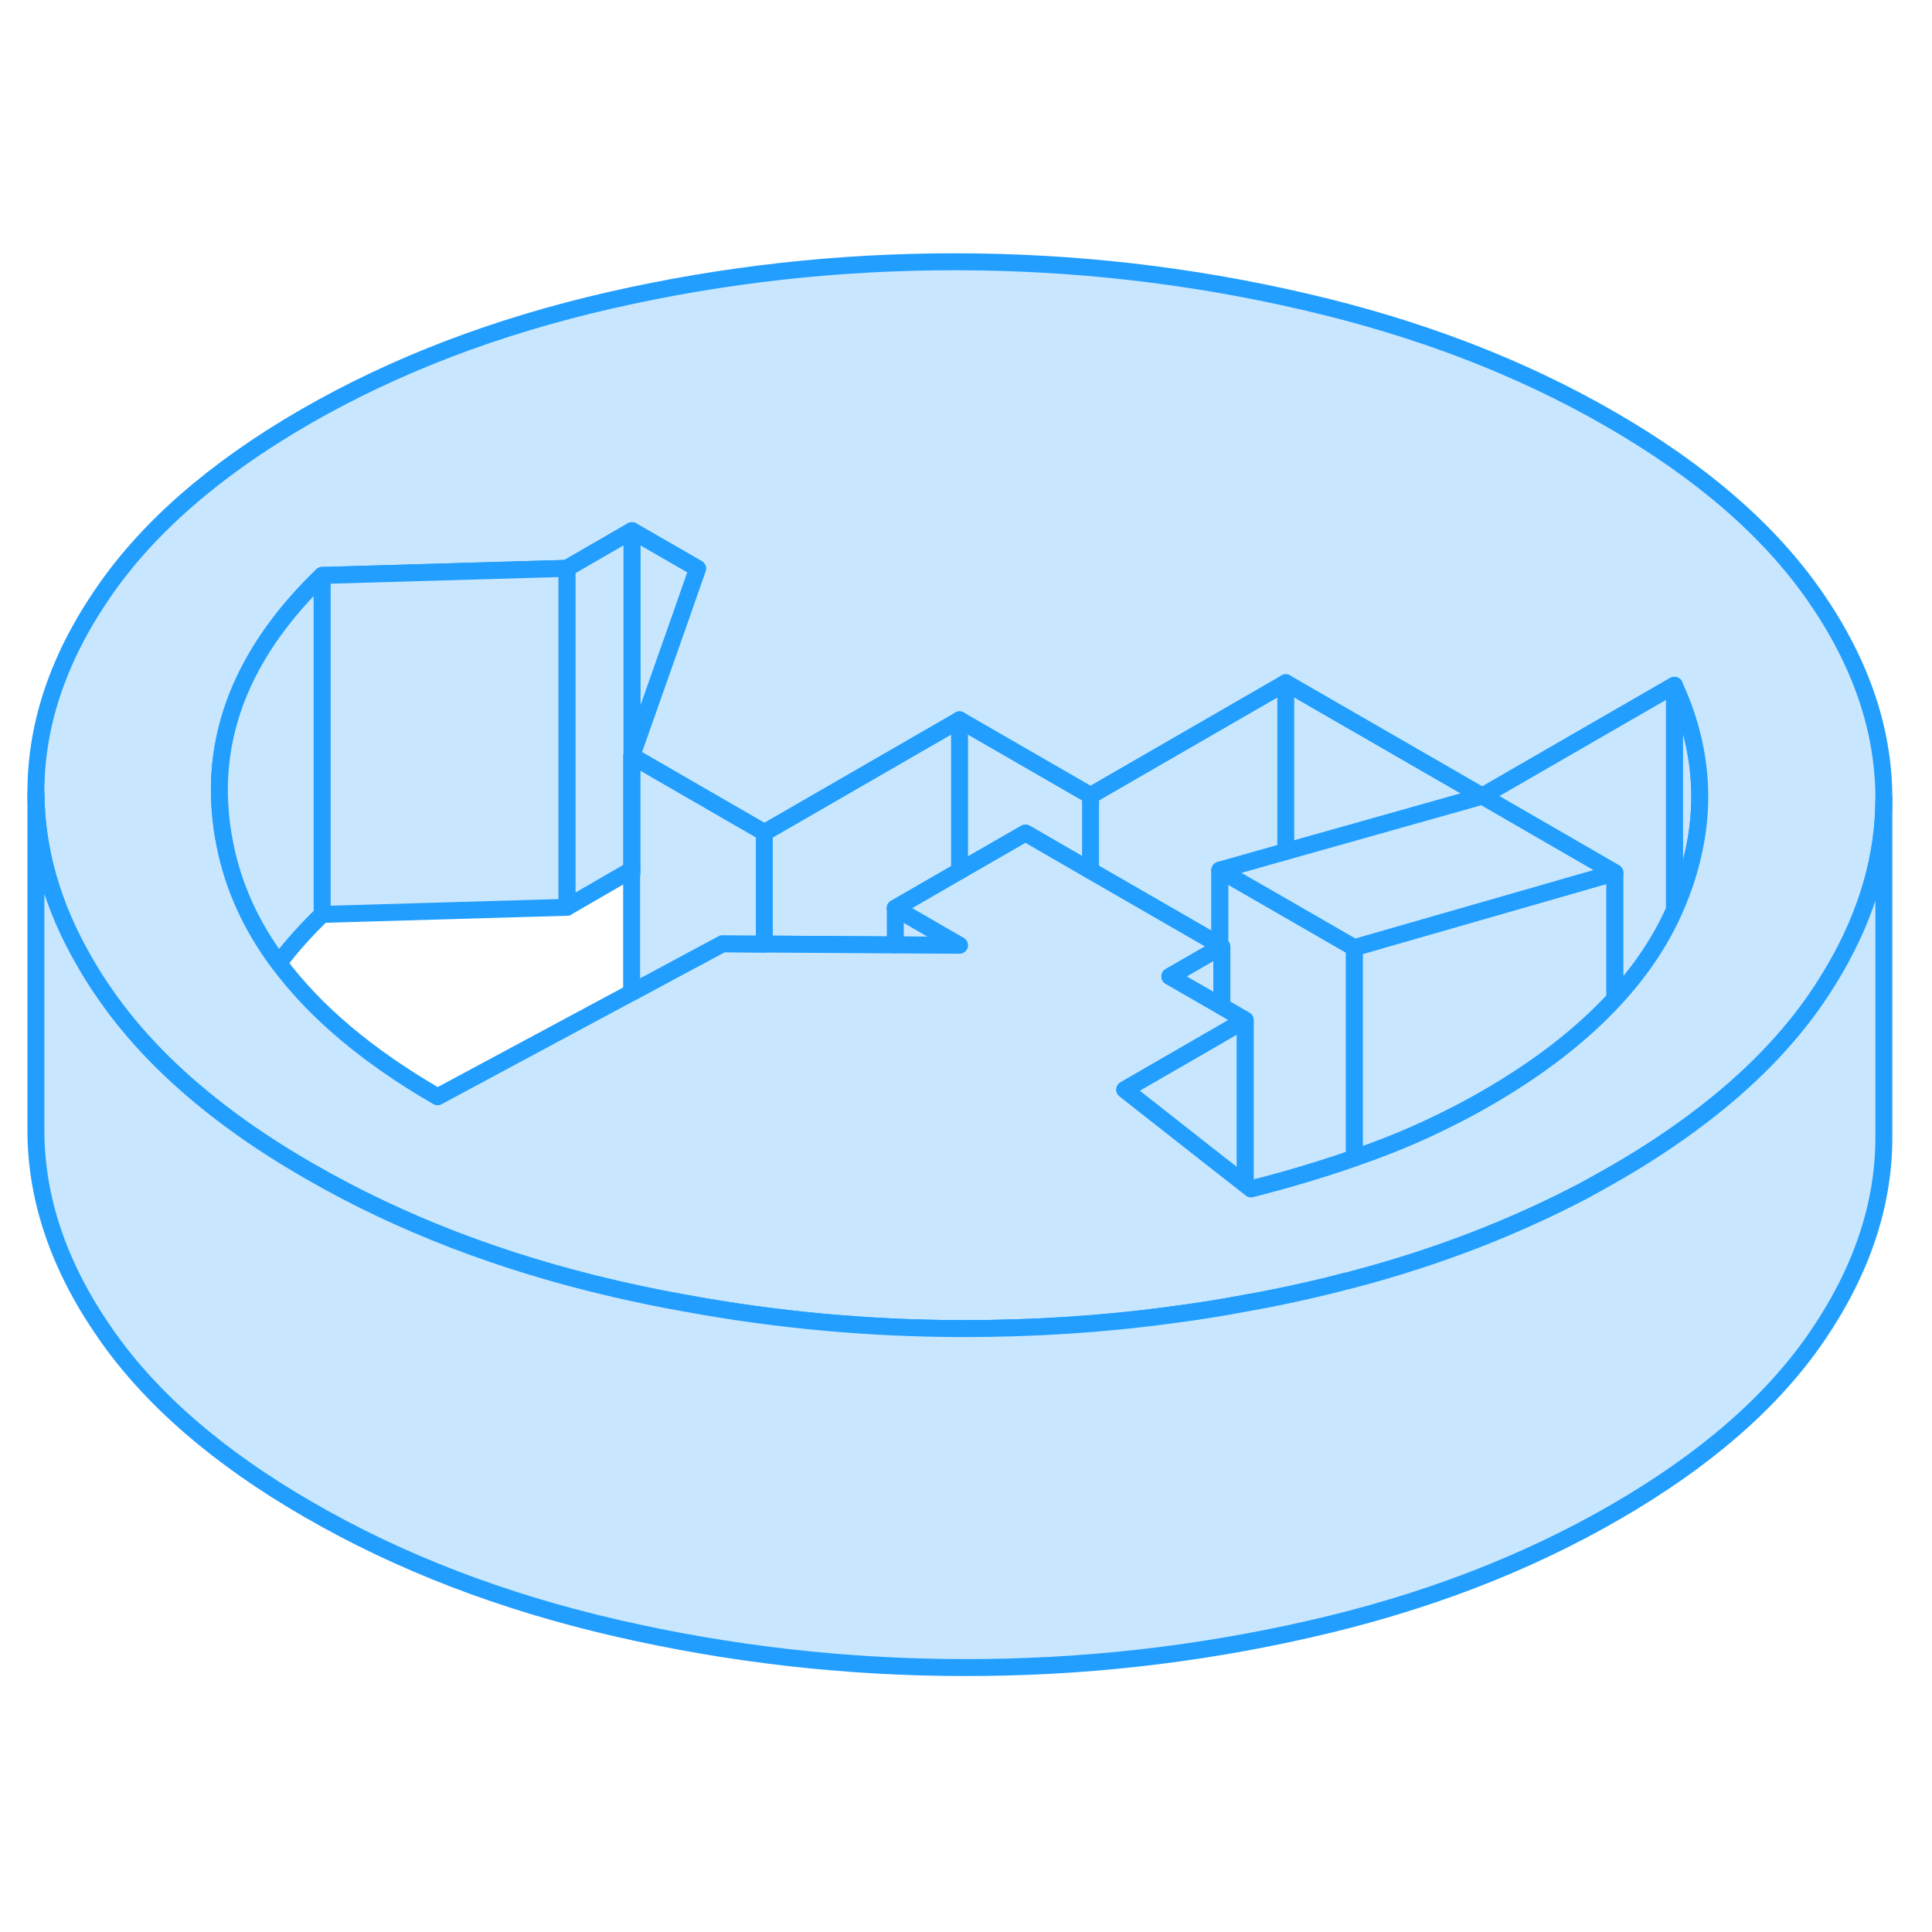<svg width="48" height="48" viewBox="0 0 114 88" fill="#c8e7ff" xmlns="http://www.w3.org/2000/svg" stroke-width="1px" stroke-linecap="round" stroke-linejoin="round"><path d="M37.27 31.606V38.326H37.29V31.546L37.27 31.606ZM75.869 27.286L64.349 33.936L56.619 29.476L45.099 36.126V42.706L52.829 42.756L56.619 42.776L52.829 40.586L56.619 38.396L60.51 36.156L64.349 38.376L71.98 42.776V38.346L75.869 37.246L87.469 33.976L75.869 27.286Z" stroke="#229EFF" stroke-linejoin="round"/><path d="M100.25 35.196C100.11 36.896 99.68 38.616 98.96 40.336C98.91 40.456 98.86 40.576 98.8 40.686V27.436C99.98 29.996 100.46 32.586 100.25 35.196Z" stroke="#229EFF" stroke-linejoin="round"/><path d="M37.27 31.606H37.29V31.546L37.27 31.606Z" stroke="#229EFF" stroke-linejoin="round"/><path d="M107.099 22.196C104.409 18.316 100.4 14.836 95.049 11.746C89.71 8.656 83.669 6.346 76.949 4.796C70.239 3.236 63.41 2.456 56.469 2.446C49.539 2.436 42.719 3.186 36.02 4.716C29.309 6.246 23.309 8.536 17.989 11.606C12.68 14.676 8.7 18.146 6.06 22.016C3.41 25.886 2.099 29.816 2.119 33.826C2.149 37.176 3.089 40.476 4.979 43.736C5.339 44.376 5.749 45.016 6.189 45.646C7.899 48.126 10.159 50.446 12.97 52.606C14.55 53.826 16.309 54.986 18.239 56.096C23.579 59.186 29.609 61.506 36.329 63.056C37.679 63.366 39.029 63.646 40.389 63.886C45.789 64.886 51.27 65.386 56.81 65.396C60.94 65.396 65.02 65.146 69.06 64.596C70.54 64.406 72.01 64.176 73.48 63.896C74.749 63.676 76.01 63.416 77.269 63.126C77.98 62.966 78.679 62.796 79.369 62.606H79.379C79.559 62.566 79.739 62.526 79.909 62.476C84.749 61.196 89.21 59.476 93.29 57.346H93.299C93.969 56.986 94.629 56.616 95.29 56.236C97.1 55.196 98.76 54.096 100.26 52.956C103.17 50.756 105.489 48.386 107.229 45.836C107.619 45.266 107.98 44.686 108.31 44.116C110.21 40.826 111.159 37.496 111.159 34.116V34.026C111.139 30.016 109.789 26.076 107.099 22.196ZM100.249 35.196C100.109 36.896 99.68 38.616 98.96 40.336C98.909 40.456 98.859 40.576 98.799 40.686C97.98 42.536 96.809 44.276 95.29 45.926C93.329 48.056 90.789 50.026 87.659 51.826C86.999 52.206 86.319 52.576 85.629 52.916C84.179 53.656 82.669 54.316 81.079 54.906C80.689 55.046 80.299 55.186 79.909 55.326C77.939 56.016 75.909 56.616 73.819 57.146L73.48 56.876L72.099 55.796L71.98 55.706L67.449 52.146L66.369 51.296L71.98 48.056L72.099 47.986L73.48 47.186L72.099 46.386L71.98 46.316L69.029 44.616L71.98 42.916L72.099 42.846L71.98 42.776L64.349 38.376L60.51 36.156L56.619 38.396L52.829 40.586L56.619 42.776L52.829 42.756L45.099 42.706L42.629 42.686L39.889 44.156L37.27 45.566L25.819 51.716C21.719 49.346 18.589 46.716 16.449 43.826C14.819 41.646 13.759 39.306 13.27 36.816C13.139 36.166 13.05 35.536 12.999 34.906C12.579 29.886 14.589 25.226 19.009 20.956L33.449 20.536L37.289 18.316L41.159 20.546L39.98 23.916L37.289 31.546V31.616L45.099 36.126L56.619 29.476L64.349 33.936L75.869 27.286L87.469 33.976L93.149 30.696L98.799 27.436C99.98 29.996 100.459 32.586 100.249 35.196Z" stroke="#229EFF" stroke-linejoin="round"/><path d="M45.099 36.126V42.706L42.629 42.686L39.889 44.156L37.27 45.566V38.326L37.29 38.316V31.616L45.099 36.126Z" stroke="#229EFF" stroke-linejoin="round"/><path d="M95.289 38.496V45.926C93.329 48.056 90.789 50.026 87.659 51.826C86.999 52.206 86.319 52.576 85.629 52.916C84.179 53.656 82.669 54.316 81.079 54.906C80.689 55.046 80.299 55.186 79.909 55.326V42.916L95.289 38.496Z" stroke="#229EFF" stroke-linejoin="round"/><path d="M72.099 42.846V46.386L71.979 46.316L69.029 44.616L71.979 42.916L72.099 42.846Z" stroke="#229EFF" stroke-linejoin="round"/><path d="M73.479 47.186V56.876L72.099 55.796L71.979 55.706L67.449 52.146L66.369 51.296L71.979 48.056L72.099 47.986L73.479 47.186Z" stroke="#229EFF" stroke-linejoin="round"/><path d="M79.909 42.916V55.326C77.939 56.016 75.909 56.616 73.819 57.146L73.48 56.876V47.186L72.099 46.386V42.846L71.98 42.776V38.346L75.869 40.586L79.909 42.916Z" stroke="#229EFF" stroke-linejoin="round"/><path d="M98.8 27.436V40.686C97.98 42.536 96.81 44.276 95.29 45.926V38.496L87.47 33.976L93.15 30.696L98.8 27.436Z" stroke="#229EFF" stroke-linejoin="round"/><path d="M19.01 20.956V40.956C18.04 41.896 17.18 42.856 16.45 43.826C14.82 41.646 13.76 39.306 13.27 36.816C13.14 36.166 13.05 35.536 13 34.906C12.58 29.886 14.59 25.226 19.01 20.956Z" stroke="#229EFF" stroke-linejoin="round"/><path d="M41.159 20.546L39.979 23.916L37.289 31.546V18.316L41.159 20.546Z" stroke="#229EFF" stroke-linejoin="round"/><path d="M37.289 18.316V31.546L37.269 31.606V38.326L33.449 40.536V20.536L37.289 18.316Z" stroke="#229EFF" stroke-linejoin="round"/><path d="M33.45 20.536V40.536L19.01 40.956V20.956L33.45 20.536Z" stroke="#229EFF" stroke-linejoin="round"/><path d="M95.29 38.496L79.909 42.916L75.869 40.586L71.98 38.346L75.869 37.246L87.469 33.976L95.29 38.496Z" stroke="#229EFF" stroke-linejoin="round"/><path d="M111.159 34.116V54.026C111.179 58.026 109.869 61.966 107.229 65.836C104.589 69.706 100.609 73.166 95.289 76.236C89.979 79.306 83.969 81.606 77.269 83.126C70.569 84.656 63.749 85.416 56.809 85.396C49.879 85.386 43.049 84.606 36.329 83.056C29.609 81.506 23.579 79.186 18.239 76.096C12.889 73.016 8.869 69.526 6.189 65.646C3.499 61.766 2.149 57.826 2.119 53.826V33.826C2.149 37.176 3.089 40.476 4.979 43.736C5.339 44.376 5.749 45.016 6.189 45.646C7.899 48.126 10.159 50.446 12.969 52.606C14.549 53.826 16.309 54.986 18.239 56.096C23.579 59.186 29.609 61.506 36.329 63.056C37.679 63.366 39.029 63.646 40.389 63.886C45.789 64.886 51.269 65.386 56.809 65.396C60.939 65.396 65.019 65.146 69.059 64.596C70.539 64.406 72.009 64.176 73.479 63.896C74.749 63.676 76.009 63.416 77.269 63.126C77.979 62.966 78.679 62.796 79.369 62.606H79.379C79.559 62.566 79.739 62.526 79.909 62.476C84.749 61.196 89.209 59.476 93.289 57.346H93.299C93.969 56.986 94.629 56.616 95.289 56.236C97.099 55.196 98.759 54.096 100.259 52.956C103.169 50.756 105.489 48.386 107.229 45.836C107.619 45.266 107.979 44.686 108.309 44.116C110.209 40.826 111.159 37.496 111.159 34.116Z" stroke="#229EFF" stroke-linejoin="round"/><path d="M56.619 38.396V29.476" stroke="#229EFF" stroke-linejoin="round"/><path d="M64.35 38.376V33.936" stroke="#229EFF" stroke-linejoin="round"/><path d="M75.869 37.246V27.286" stroke="#229EFF" stroke-linejoin="round"/><path d="M52.829 42.756V40.586" stroke="#229EFF" stroke-linejoin="round"/><path d="M37.289 38.516V38.316" stroke="#229EFF" stroke-linejoin="round"/></svg>